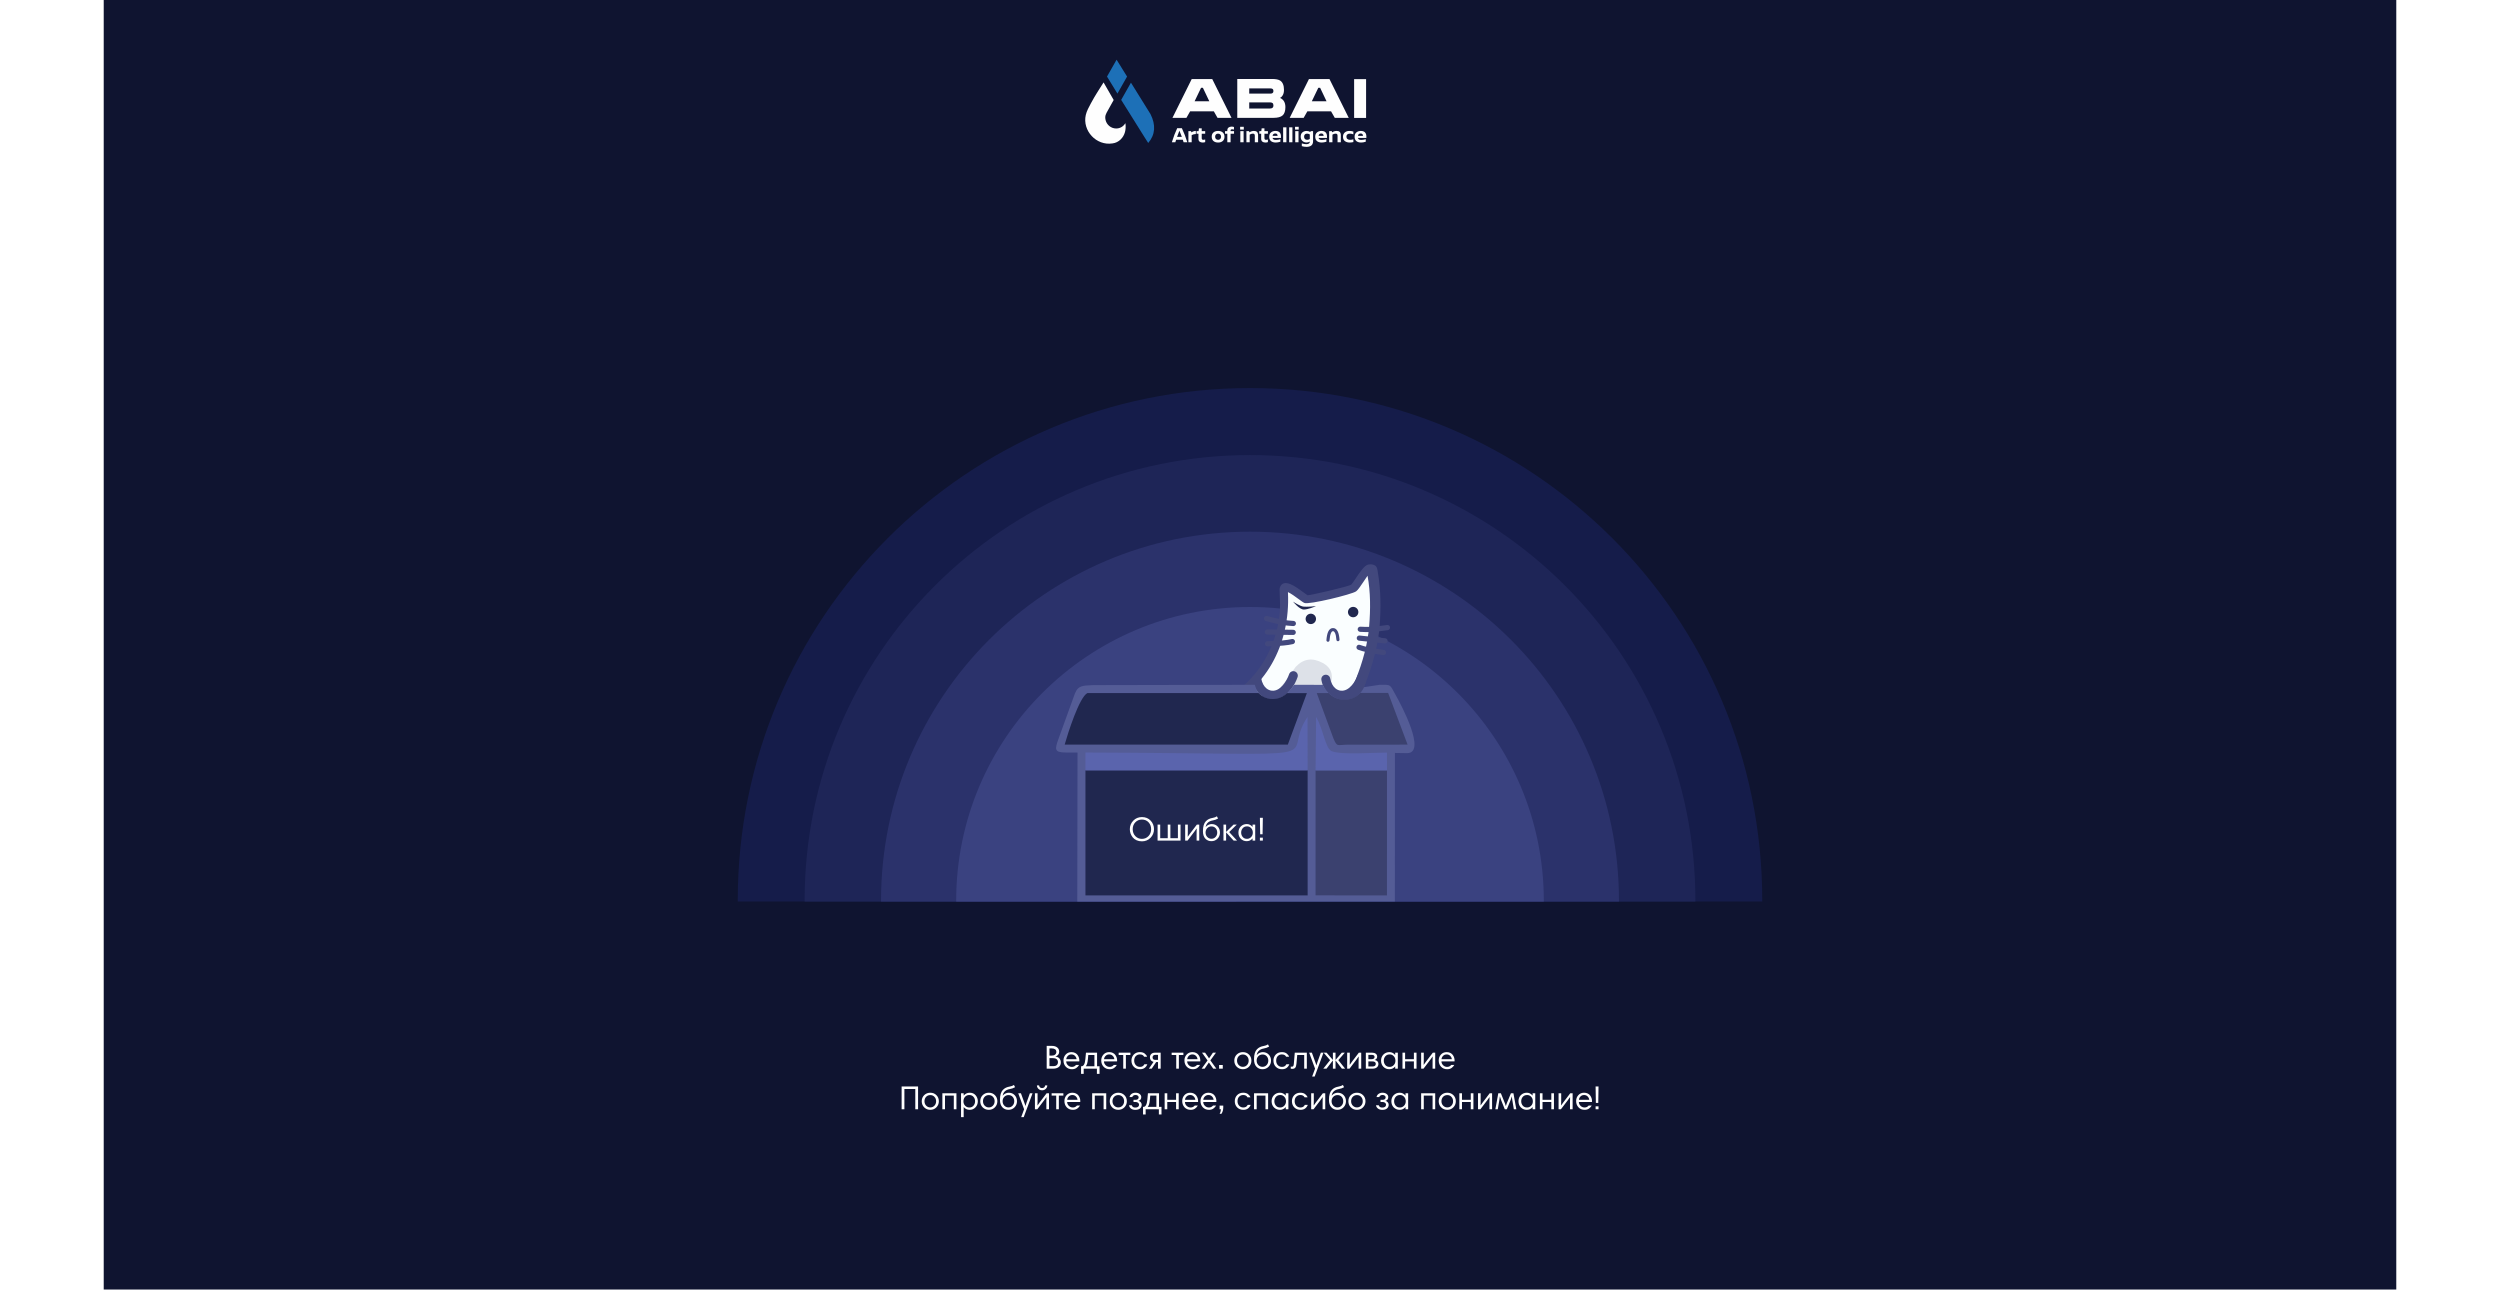 <?xml version="1.0" encoding="utf-8"?>
<!-- Generator: Adobe Illustrator 25.2.3, SVG Export Plug-In . SVG Version: 6.00 Build 0)  -->
<svg width="1706" height="880" viewBox="0 0 1920 1080" fill="none" xmlns="http://www.w3.org/2000/svg">
      <path fill-rule="evenodd" clip-rule="evenodd" d="M0 0H1920V1080H0V0Z" fill="#0F1430"/>
      <path fill-rule="evenodd" clip-rule="evenodd" d="M1388.99 755C1388.99 754.666 1389 754.335 1389 754C1389 517.07 1196.93 325 960 325C723.07 325 531 517.07 531 754C531 754.335 531.012 754.666 531.013 755H1388.99H1388.99Z" fill="#151C4A"/>
      <path fill-rule="evenodd" clip-rule="evenodd" d="M1332.99 755C1332.99 754.71 1333 754.422 1333 754.13C1333 548.129 1166 381.131 960 381.131C753.998 381.131 587.001 548.129 587.001 754.13C587.001 754.422 587.012 754.71 587.012 755H1332.99Z" fill="#1E2557"/>
      <path fill-rule="evenodd" clip-rule="evenodd" d="M1268.99 755C1268.99 754.759 1269 754.521 1269 754.28C1269 583.624 1130.66 445.281 960 445.281C789.345 445.281 651.001 583.624 651.001 754.28C651.001 754.521 651.01 754.759 651.01 755H1268.99H1268.99Z" fill="#2B326B"/>
      <path fill-rule="evenodd" clip-rule="evenodd" d="M1206.06 755C1206.06 754.809 1206.07 754.619 1206.07 754.427C1206.07 618.527 1095.9 508.359 960 508.359C824.1 508.359 713.932 618.527 713.932 754.427C713.932 754.619 713.939 754.809 713.94 755H1206.06H1206.06Z" fill="#3A4280"/>
      <path fill-rule="evenodd" clip-rule="evenodd" d="M931.234 591.279C946.881 585.203 961.463 574.762 969.806 564.627C981.447 550.484 986.488 534.682 987.887 518.62C989.286 502.557 987.878 494.234 988.339 493.06C990.33 487.993 1004.48 500.807 1006.91 501.763C1009.34 502.719 1043.91 494.544 1046.85 492.423C1049.79 490.302 1059.69 471.087 1061.04 477.45C1067.45 507.605 1065.39 539.914 1053.27 570.755C1035.11 616.953 998.264 648.169 954.742 663.251L931.234 591.279Z" fill="#FAFEFF"/>
      <path d="M1026.6 536.281C1026.55 536.998 1025.92 537.536 1025.21 537.483C1024.49 537.429 1023.95 536.805 1024 536.087C1024.24 532.97 1024.74 530.601 1025.51 528.979C1026.44 527.004 1027.77 526.01 1029.49 526C1031.2 525.989 1032.53 526.931 1033.47 528.823C1034.24 530.373 1034.74 532.641 1034.97 535.627C1035.02 536.344 1034.49 536.971 1033.77 537.027C1033.06 537.084 1032.43 536.548 1032.37 535.831C1032.17 533.186 1031.75 531.233 1031.13 529.974C1030.67 529.058 1030.13 528.601 1029.5 528.605C1028.88 528.609 1028.33 529.103 1027.87 530.088C1027.24 531.426 1026.81 533.491 1026.6 536.281Z" fill="#42487D"/>
      <path d="M930.518 589.085C937.092 586.356 943.322 582.798 948.662 578.788C972.548 562.279 986.877 529.887 985.02 501.506C984.981 499.583 984.911 497.998 984.856 496.745C984.748 494.312 984.684 492.87 985.106 491.796C986.616 487.954 989.834 487.638 993.765 489.183C997.351 490.592 1001.76 493.857 1005.04 496.277C1006.68 497.489 1007.98 498.452 1008.18 498.53C1008.68 498.73 1016.84 496.976 1025.45 494.96C1034.58 492.826 1043.72 490.405 1044.83 489.605C1045.3 489.267 1046.96 486.766 1048.81 484.001C1052.1 479.078 1055.83 473.474 1059.06 472.789C1060.3 472.524 1061.81 472.524 1063.14 472.92C1066.47 473.902 1066.54 476.149 1067.03 479.016C1069.64 494.464 1069.71 509.315 1068.58 524.283C1067.26 540.053 1062.78 556.764 1056.69 572.238C1043.4 605.422 1021.05 631.657 993.459 650.19C982.103 657.877 969.698 664.2 956.616 668.986L953.919 660.73C966.264 656.263 978.027 650.349 988.922 643.057C1014.5 624.369 1035.55 600.25 1048.61 568.974C1054.44 554.131 1058.53 539.641 1059.78 524.535C1060.97 510.306 1061 495.951 1058.44 482.183C1057.32 483.781 1055.91 485.894 1054.6 487.867C1052.4 491.153 1050.42 494.126 1048.87 495.242C1047 496.595 1036.84 499.449 1027.06 501.736C1017.35 504.007 1007.54 505.738 1005.65 504.996C1004.56 504.57 1002.94 503.372 1000.91 501.865C998.124 499.807 994.432 497.076 991.758 495.869C991.773 496.034 991.786 496.218 991.795 496.425C993.822 538.908 973.543 579.587 932.481 595.096L930.518 589.085ZM991.572 494.324C991.55 494.381 991.542 494.439 991.544 494.505C991.665 494.128 991.738 493.901 991.572 494.324Z" fill="#42487D"/>
      <path fill-rule="evenodd" clip-rule="evenodd" d="M996.112 561.445C982.859 581.841 964.696 598.17 943.141 606.206L953.928 639.233C980.585 629.281 1004.22 611.411 1021.04 587.416C1030.82 571.092 1031.4 560.872 1020.92 555.219C1012.51 550.687 1004.94 551.374 998.214 558.548C997.836 558.952 996.219 561.268 996.112 561.445Z" fill="#DDE1E8"/>
      <path d="M996.443 519.998C997.641 520.066 998.557 521.093 998.489 522.291C998.421 523.49 997.394 524.406 996.196 524.338C994.605 524.247 993.024 524.117 991.452 523.95C989.889 523.783 988.401 523.585 986.99 523.356C985.542 523.121 983.669 522.73 981.372 522.186C979.039 521.634 976.343 520.944 973.284 520.117C972.124 519.804 971.438 518.61 971.751 517.45C972.064 516.291 973.258 515.604 974.418 515.917C977.557 516.766 980.209 517.446 982.371 517.958C984.569 518.478 986.34 518.849 987.683 519.067C989.064 519.291 990.471 519.48 991.903 519.633C993.325 519.784 994.838 519.906 996.443 519.998Z" fill="#42487D"/>
      <path d="M996.235 527.433C997.437 527.451 998.397 528.439 998.379 529.641C998.361 530.843 997.373 531.803 996.171 531.785L974.534 531.471C973.333 531.454 972.373 530.465 972.39 529.263C972.408 528.062 973.397 527.102 974.598 527.119L996.235 527.433Z" fill="#42487D"/>
      <path d="M995.018 535.179C996.187 534.901 997.361 535.624 997.639 536.793C997.917 537.962 997.194 539.136 996.025 539.414C994.898 539.681 993.645 539.92 992.266 540.13C990.919 540.336 989.498 540.506 988.001 540.64C986.471 540.777 984.617 540.902 982.441 541.015C980.413 541.121 977.845 541.226 974.739 541.331C973.541 541.371 972.538 540.432 972.497 539.235C972.457 538.037 973.395 537.034 974.593 536.993C977.315 536.902 979.851 536.795 982.203 536.672C984.405 536.557 986.207 536.437 987.608 536.312C989.042 536.184 990.373 536.026 991.598 535.839C992.791 535.656 993.931 535.437 995.018 535.179Z" fill="#42487D"/>
      <path d="M1050.55 544.156C1049.43 543.742 1048.85 542.496 1049.27 541.373C1049.68 540.249 1050.93 539.673 1052.05 540.087C1053.03 540.447 1054.13 540.799 1055.36 541.142C1056.58 541.481 1057.88 541.799 1059.27 542.095C1060.61 542.381 1062.39 542.716 1064.59 543.101C1066.9 543.504 1069.4 543.915 1072.11 544.335C1073.29 544.516 1074.11 545.625 1073.93 546.81C1073.75 547.996 1072.64 548.811 1071.45 548.63C1068.39 548.155 1065.86 547.741 1063.84 547.39C1061.73 547.021 1059.9 546.673 1058.37 546.345C1056.88 546.029 1055.49 545.691 1054.2 545.331C1052.93 544.975 1051.71 544.583 1050.55 544.156ZM1051.32 536.567C1050.13 536.442 1049.27 535.374 1049.39 534.182C1049.51 532.99 1050.58 532.125 1051.77 532.249L1073.29 534.541C1074.48 534.665 1075.35 535.733 1075.22 536.925C1075.1 538.117 1074.03 538.983 1072.84 538.858L1051.32 536.567ZM1052.19 529.171C1051 529.097 1050.09 528.068 1050.16 526.873C1050.24 525.677 1051.27 524.768 1052.46 524.842C1053.96 524.937 1055.48 524.996 1057.01 525.017L1057.02 525.015C1058.52 525.037 1059.94 525.02 1061.27 524.966C1062.66 524.909 1064.46 524.757 1066.68 524.508C1068.87 524.262 1071.58 523.905 1074.82 523.438C1076 523.262 1077.11 524.084 1077.28 525.271C1077.46 526.459 1076.64 527.565 1075.45 527.74C1072.33 528.19 1069.57 528.55 1067.17 528.82C1064.8 529.088 1062.89 529.25 1061.45 529.309C1059.96 529.37 1058.46 529.389 1056.95 529.367V529.364C1055.47 529.343 1053.89 529.278 1052.19 529.171" fill="#42487D"/>
      <path fill-rule="evenodd" clip-rule="evenodd" d="M1044.81 516.658C1042.57 515.779 1041.47 513.251 1042.35 511.012C1043.23 508.773 1045.76 507.671 1048 508.552C1050.24 509.431 1051.34 511.959 1050.46 514.198C1049.58 516.437 1047.05 517.538 1044.81 516.658Z" fill="#20274F"/>
      <path fill-rule="evenodd" clip-rule="evenodd" d="M1009.34 522.372C1007.1 521.493 1006 518.965 1006.88 516.726C1007.76 514.487 1010.29 513.386 1012.53 514.265C1014.77 515.145 1015.87 517.673 1014.99 519.912C1014.11 522.151 1011.58 523.252 1009.34 522.372Z" fill="#20274F"/>
      <path fill-rule="evenodd" clip-rule="evenodd" d="M1004.69 508.023C1002.02 507.719 996.481 504.186 996.059 503.856C996.055 503.853 996.051 503.857 996.054 503.861C996.423 504.319 1001.48 510.511 1005.1 510.485C1008.35 510.463 1013.74 508.3 1015.1 507.729C1015.15 507.71 1015.13 507.641 1015.08 507.649C1013.49 507.903 1007.11 508.3 1004.69 508.022" fill="#20274F"/>
      <path d="M992.769 564.619C993.442 562.665 995.571 561.625 997.525 562.297C999.479 562.97 1000.52 565.099 999.847 567.053C997.568 573.677 993.044 580.57 986.579 584.087C983.886 585.553 980.635 586.231 977.36 585.863C974.393 585.529 971.407 584.345 968.799 582.12C967.022 580.605 965.564 578.773 964.425 576.625C963.993 575.811 963.606 574.948 963.264 574.038C962.742 572.649 962.324 571.147 962.011 569.535C961.616 567.506 962.94 565.54 964.969 565.145C966.998 564.75 968.963 566.074 969.358 568.103C969.728 570.01 970.292 571.678 971.049 573.105C971.759 574.443 972.63 575.552 973.661 576.433C975.057 577.623 976.635 578.254 978.19 578.429C985.523 579.254 990.882 570.107 992.769 564.619Z" fill="#42487D"/>
      <path d="M1050.55 564.619C1051.23 562.665 1053.36 561.626 1055.31 562.298C1057.26 562.97 1058.3 565.099 1057.63 567.053C1056.96 569.008 1057.3 571.433 1056.25 573.34C1054.61 581.103 1045.5 587 1037.5 586.5C1033 586.219 1029.19 584.345 1026.58 582.12C1024.81 580.605 1023.35 578.773 1022.21 576.625C1021.12 574.568 1020.31 572.204 1019.8 569.535C1019.4 567.506 1020.73 565.54 1022.75 565.145C1024.78 564.75 1026.75 566.074 1027.14 568.103C1027.51 570.01 1028.08 571.678 1028.83 573.105C1029.54 574.443 1030.41 575.552 1031.45 576.433C1032.84 577.623 1034.42 578.254 1035.97 578.429C1043.31 579.254 1048.67 570.107 1050.55 564.619Z" fill="#42487D"/>
      <path fill-rule="evenodd" clip-rule="evenodd" d="M881.698 637.451L889.839 645.589L897.982 637.451L889.839 629.309C886.848 632.019 884.308 634.399 881.698 637.451Z" fill="#5A64AD"/>
      <path fill-rule="evenodd" clip-rule="evenodd" d="M881.112 585.437L885.997 591.363L891.889 586.444L887.037 580.552L881.112 585.437Z" fill="#5A64AD"/>
      <path fill-rule="evenodd" clip-rule="evenodd" d="M903.65 676.072L908.503 670.188L902.608 665.275L897.731 671.19L903.65 676.072Z" fill="#5A64AD"/>
      <path fill-rule="evenodd" clip-rule="evenodd" d="M849.54 650.745C849.544 645.535 843.488 646.644 843.48 650.741C843.472 654.871 849.536 655.926 849.54 650.745Z" fill="#5A64AD"/>
      <path fill-rule="evenodd" clip-rule="evenodd" d="M1040.34 612.745C1037 616.087 1041.19 619.962 1044.37 616.785C1047.56 613.603 1043.65 609.441 1040.34 612.745Z" fill="#5A64AD"/>
      <path fill-rule="evenodd" clip-rule="evenodd" d="M1058.53 676.021L1063.38 670.137L1057.49 665.224L1052.61 671.139L1058.53 676.021Z" fill="#5A64AD"/>
      <path fill-rule="evenodd" clip-rule="evenodd" d="M1074.03 639.625C1074.03 634.414 1067.97 635.523 1067.97 639.621C1067.96 643.75 1074.02 644.805 1074.03 639.625Z" fill="#5A64AD"/>
      <path fill-rule="evenodd" clip-rule="evenodd" d="M835.488 573.772C823.917 573.784 819.083 573.81 816.186 576.388C815.049 577.4 814.209 578.805 813.379 580.757L799.716 618.514C796.425 627.611 795.984 630.174 805.689 630.216L815.553 630.257L815.348 755L1081.32 754.995L1081.37 630.59L1091.78 630.758C1107.91 630.344 1086.82 590.625 1081.98 582.062C1076.78 572.854 1078.56 573.499 1068.58 573.51L1055.5 575.5L1055 576.496C1052.49 581.525 1047.72 585.047 1042.17 585.971C1038.18 586.637 1034.08 585.903 1030.57 583.895L1029.92 583.528C1027.02 581.87 1024.59 579.499 1022.86 576.639L1021 573.561L997 573.5L990.5 581.5L989.491 582.226C982.788 587.053 973.625 586.542 967.5 581C967.5 581 965 577.5 964 573.5L835.488 573.772Z" fill="#545C96"/>
      <path fill-rule="evenodd" clip-rule="evenodd" d="M1008.27 645.162L822.187 645.166L822.194 749.872L1006.6 749.875L1008.28 749.891L1008.27 645.162L1008.27 645.162Z" fill="#20274F"/>
      <path d="M861.769 694.452C861.769 696.767 862.506 698.699 863.981 700.248C865.456 701.779 867.285 702.544 869.469 702.544C871.653 702.544 873.482 701.779 874.957 700.248C876.45 698.699 877.197 696.767 877.197 694.452C877.197 692.137 876.478 690.215 875.041 688.684C873.604 687.135 871.746 686.36 869.469 686.36C867.285 686.36 865.456 687.125 863.981 688.656C862.506 690.187 861.769 692.119 861.769 694.452ZM859.361 694.452C859.361 691.671 860.322 689.281 862.245 687.284C864.186 685.287 866.604 684.288 869.497 684.288C872.521 684.288 874.957 685.287 876.805 687.284C878.672 689.281 879.605 691.671 879.605 694.452C879.605 697.271 878.634 699.669 876.693 701.648C874.752 703.627 872.353 704.616 869.497 704.616C867.836 704.616 866.333 704.317 864.989 703.72C863.664 703.104 862.6 702.301 861.797 701.312C860.994 700.304 860.388 699.221 859.977 698.064C859.566 696.888 859.361 695.684 859.361 694.452ZM901.832 704H882.596V690.588H884.808V702.012H891.108V690.588H893.32V702.012H899.62V690.588H901.832V704ZM905.702 704V690.588H907.914V696.664C907.914 698.307 907.886 699.679 907.83 700.78H907.886C908.166 700.257 908.791 699.371 909.762 698.12L915.502 690.588H917.49V704H915.278V697.924C915.278 696.281 915.306 694.909 915.362 693.808H915.306C915.026 694.331 914.4 695.217 913.43 696.468L907.69 704H905.702ZM922.798 697.28C922.798 698.755 923.274 699.987 924.226 700.976C925.197 701.965 926.345 702.46 927.67 702.46C929.07 702.46 930.227 701.965 931.142 700.976C932.075 699.987 932.542 698.755 932.542 697.28C932.542 695.824 932.103 694.601 931.226 693.612C930.349 692.623 929.191 692.128 927.754 692.128C926.335 692.128 925.15 692.613 924.198 693.584C923.265 694.555 922.798 695.787 922.798 697.28ZM928.818 687.088C925.346 687.704 923.358 689.533 922.854 692.576H922.938C923.423 691.885 924.133 691.307 925.066 690.84C925.999 690.373 926.942 690.14 927.894 690.14C929.947 690.14 931.618 690.821 932.906 692.184C934.194 693.528 934.838 695.227 934.838 697.28C934.838 699.277 934.157 700.976 932.794 702.376C931.431 703.776 929.723 704.476 927.67 704.476C925.598 704.476 923.899 703.757 922.574 702.32C921.249 700.883 920.586 698.829 920.586 696.16C920.586 694.2 920.791 692.52 921.202 691.12C921.631 689.701 922.238 688.591 923.022 687.788C923.825 686.967 924.683 686.341 925.598 685.912C926.513 685.483 927.586 685.165 928.818 684.96C930.199 684.717 931.357 684.279 932.29 683.644L933.242 685.52C931.879 686.304 930.405 686.827 928.818 687.088ZM937.776 704V690.588H939.988V696.72L946.232 690.588H948.948L942.564 696.86L949.144 704H946.288L939.988 697.084V704H937.776ZM964.361 690.588V704H962.149V702.208H962.093C960.842 703.72 959.209 704.476 957.193 704.476C955.308 704.476 953.684 703.813 952.321 702.488C950.977 701.144 950.305 699.408 950.305 697.28C950.305 695.208 950.968 693.5 952.293 692.156C953.637 690.812 955.317 690.14 957.333 690.14C959.181 690.14 960.777 690.933 962.121 692.52H962.149V690.588H964.361ZM953.889 693.64C953.03 694.667 952.601 695.88 952.601 697.28C952.601 698.68 953.03 699.903 953.889 700.948C954.748 701.993 955.952 702.516 957.501 702.516C958.808 702.516 959.937 702.031 960.889 701.06C961.86 700.071 962.345 698.839 962.345 697.364C962.345 695.796 961.878 694.527 960.945 693.556C960.03 692.567 958.901 692.072 957.557 692.072C955.97 692.072 954.748 692.595 953.889 693.64ZM968.293 704V701.536H970.757V704H968.293ZM968.293 684.904H970.757L970.533 698.708H968.517L968.293 684.904Z" fill="white"/>
      <path fill-rule="evenodd" clip-rule="evenodd" d="M804.783 623.612L991.678 623.619L1007.64 580.486H991L989.858 581.453C983.173 587.117 973.249 586.663 967.109 580.412H823.862C817.022 583.798 807.306 614.646 804.783 623.612Z" fill="#20274F"/>
      <path fill-rule="evenodd" clip-rule="evenodd" d="M1074.72 645.184L1014.91 645.217L1014.9 749.855L1074.71 749.878L1074.72 645.184H1074.72Z" fill="#3B416F"/>
      <path fill-rule="evenodd" clip-rule="evenodd" d="M822.187 645.166L1008.27 645.162L1008.17 600.374C982.931 638.538 1046.25 630.976 822.19 630.235L822.186 645.166L822.187 645.166Z" fill="#5A64AD"/>
      <path fill-rule="evenodd" clip-rule="evenodd" d="M1043.14 623.625L1091.98 623.623L1075.68 580.307H1052.42L1052.24 580.489C1044.98 587.893 1033.05 587.858 1025.84 580.41H1015.89L1029.91 618.526C1033.28 626.118 1032.69 623.625 1043.14 623.625Z" fill="#3B416F"/>
      <path fill-rule="evenodd" clip-rule="evenodd" d="M1014.91 645.217L1074.72 645.184L1074.7 630.276C1063.35 630.224 1036.3 632.511 1028.07 628.964C1022.81 625.757 1021.65 611.497 1015.38 600.385L1014.91 645.217Z" fill="#5A64AD"/>
      <path fill-rule="evenodd" clip-rule="evenodd" d="M911.176 66.228H928.39L944.512 98.698H932.807L929.711 93.24H909.855L906.759 98.698H895.055L911.176 66.228ZM920.558 73.55H919.009L913.59 84.828H925.931L920.558 73.55ZM959.357 85.737H976.708C977.649 85.737 978.37 85.927 978.871 86.306C979.372 86.685 979.622 87.39 979.622 88.421C979.622 90.058 978.65 90.877 976.708 90.877H959.357V85.737ZM949.338 66.137V98.698H979.622C983.205 98.698 985.77 98.015 987.319 96.651C988.867 95.28 989.64 92.961 989.64 89.679C989.64 85.888 988.138 83.32 985.132 81.985C986.073 81.561 986.863 80.774 987.501 79.613C988.138 78.462 988.457 77.037 988.457 75.338C988.457 71.481 987.394 68.874 985.27 67.502C983.842 66.592 981.565 66.137 978.438 66.137H949.338ZM959.357 74.05H977.118C977.938 74.05 978.56 74.217 978.985 74.551C979.41 74.884 979.622 75.444 979.622 76.233C979.622 76.991 979.402 77.545 978.962 77.892C978.522 78.241 977.907 78.416 977.118 78.416H959.357V74.05ZM1009.36 66.228H1026.57L1042.69 98.698H1030.99L1027.89 93.24H1008.04L1004.94 98.698H993.239L1009.36 66.228ZM1018.74 73.55H1017.19L1011.77 84.828H1024.11L1018.74 73.55ZM1047.2 98.79V66.274H1057.22V98.79H1047.2Z" fill="#FEFEFE"/>
      <path fill-rule="evenodd" clip-rule="evenodd" d="M904.399 119.155L903.709 117.015H898.132C898.06 117.245 897.95 117.598 897.806 118.076C897.661 118.553 897.551 118.913 897.478 119.155H894.554C895.91 114.742 897.4 110.812 899.021 107.365H902.946C904.701 111.066 906.221 114.996 907.504 119.155H904.399ZM898.913 114.638H902.909C902.243 112.74 901.571 111.012 900.892 109.451C900.239 110.951 899.58 112.68 898.913 114.638ZM910.629 109.85L910.938 110.865C912.076 110.08 913.311 109.675 914.644 109.651V112.263C913.408 112.25 912.246 112.559 911.156 113.188V119.155H908.413V109.85H910.629ZM922.473 109.85V112.026H919.565V115.654C919.565 116.138 919.665 116.501 919.866 116.743C920.065 116.984 920.432 117.105 920.965 117.105C921.461 117.105 921.963 117.02 922.473 116.851V119.028C921.831 119.258 921.134 119.373 920.383 119.373C919.306 119.373 918.443 119.122 917.795 118.62C917.147 118.118 916.823 117.293 916.823 116.144V112.026H915.243V109.85H916.933L917.241 107.474H919.565V109.85H922.473ZM933.298 109.651C934.909 109.651 936.198 110.074 937.166 110.92C938.135 111.766 938.621 112.964 938.621 114.511C938.621 116.06 938.135 117.257 937.166 118.103C936.198 118.949 934.909 119.373 933.298 119.373C931.676 119.373 930.376 118.952 929.401 118.113C928.427 117.272 927.94 116.071 927.94 114.511C927.94 112.964 928.427 111.766 929.401 110.92C930.376 110.074 931.676 109.651 933.298 109.651ZM933.225 111.918C932.498 111.918 931.911 112.15 931.463 112.616C931.015 113.081 930.791 113.714 930.791 114.511C930.791 115.274 931.024 115.897 931.49 116.38C931.957 116.863 932.571 117.105 933.334 117.105C934.061 117.105 934.648 116.861 935.095 116.37C935.545 115.881 935.768 115.262 935.768 114.511C935.768 113.689 935.534 113.052 935.069 112.598C934.602 112.144 933.988 111.918 933.225 111.918ZM944.595 106.041C945.346 106.041 946.006 106.144 946.575 106.35V108.562C946.127 108.381 945.661 108.29 945.176 108.29C944.595 108.29 944.21 108.372 944.023 108.535C943.835 108.699 943.742 108.997 943.742 109.433V109.85H946.629V112.026H943.742V119.155H940.998V112.026H939.073V109.85H940.998V109.27C940.998 108.169 941.335 107.357 942.008 106.831C942.679 106.305 943.542 106.041 944.595 106.041ZM954.803 108.526H951.734V106.187H954.803V108.526ZM954.64 119.155H951.897V109.85H954.64V119.155ZM963.304 109.651C964.406 109.651 965.26 109.934 965.865 110.503C966.47 111.072 966.774 112.026 966.774 113.369V119.155H964.03V113.714C964.03 113.108 963.907 112.659 963.658 112.363C963.41 112.066 962.995 111.918 962.414 111.918C961.445 111.918 960.556 112.208 959.744 112.788V119.155H957.001V109.85H959.217L959.507 110.83C960.706 110.043 961.972 109.651 963.304 109.651ZM975.002 109.85V112.026H972.095V115.654C972.095 116.138 972.195 116.501 972.395 116.743C972.594 116.984 972.962 117.105 973.494 117.105C973.99 117.105 974.493 117.02 975.002 116.851V119.028C974.36 119.258 973.663 119.373 972.913 119.373C971.834 119.373 970.972 119.122 970.324 118.62C969.676 118.118 969.352 117.293 969.352 116.144V112.026H967.772V109.85H969.461L969.771 107.474H972.095V109.85H975.002ZM985.936 115.509H978.907C978.967 115.945 979.161 116.295 979.488 116.561C979.814 116.828 980.158 117 980.514 117.078C980.871 117.157 981.256 117.197 981.668 117.197C982.818 117.197 984.077 116.984 985.445 116.561V118.702C984.029 119.149 982.745 119.373 981.595 119.373C979.863 119.373 978.513 118.964 977.544 118.148C976.575 117.333 976.092 116.096 976.092 114.439C976.092 112.892 976.594 111.706 977.599 110.884C978.604 110.062 979.827 109.651 981.267 109.651C982.794 109.651 983.953 110.043 984.746 110.83C985.539 111.616 985.936 112.752 985.936 114.24V115.509ZM978.925 113.804H983.121C983.109 113.175 982.945 112.682 982.63 112.326C982.315 111.97 981.867 111.791 981.285 111.791C979.856 111.791 979.07 112.462 978.925 113.804ZM990.494 119.155H987.752V106.622H990.494V119.155ZM995.526 119.155H992.783V106.622H995.526V119.155ZM1000.79 108.526H997.723V106.187H1000.79V108.526ZM1000.63 119.155H997.887V109.85H1000.63V119.155ZM1012.82 109.85V118.357C1012.82 119.191 1012.67 119.921 1012.38 120.543C1012.09 121.166 1011.69 121.65 1011.17 121.994C1010.66 122.338 1010.09 122.591 1009.46 122.756C1008.83 122.919 1008.14 123 1007.39 123C1005.9 123 1004.57 122.801 1003.39 122.402V120.098C1004.77 120.533 1006 120.751 1007.08 120.751C1007.96 120.751 1008.68 120.593 1009.24 120.279C1009.8 119.965 1010.07 119.482 1010.07 118.828V118.61C1009.19 119.095 1008.29 119.337 1007.37 119.337C1005.98 119.337 1004.81 118.898 1003.86 118.021C1002.92 117.145 1002.45 115.962 1002.45 114.475C1002.45 112.892 1002.92 111.695 1003.87 110.884C1004.82 110.074 1006.02 109.669 1007.48 109.669C1008.58 109.669 1009.6 109.972 1010.55 110.575L1010.78 109.85H1012.82ZM1007.88 117.088C1008.64 117.088 1009.37 116.851 1010.07 116.38V112.589C1009.35 112.142 1008.59 111.918 1007.81 111.918C1007.04 111.918 1006.43 112.133 1005.98 112.562C1005.53 112.991 1005.3 113.617 1005.3 114.439C1005.3 115.322 1005.54 115.985 1006.02 116.425C1006.51 116.867 1007.13 117.088 1007.88 117.088ZM1024.48 115.509H1017.45C1017.51 115.945 1017.7 116.295 1018.03 116.561C1018.36 116.828 1018.7 117 1019.06 117.078C1019.41 117.157 1019.8 117.197 1020.21 117.197C1021.36 117.197 1022.62 116.984 1023.99 116.561V118.702C1022.57 119.149 1021.29 119.373 1020.14 119.373C1018.41 119.373 1017.05 118.964 1016.09 118.148C1015.12 117.333 1014.63 116.096 1014.63 114.439C1014.63 112.892 1015.14 111.706 1016.14 110.884C1017.15 110.062 1018.37 109.651 1019.81 109.651C1021.34 109.651 1022.49 110.043 1023.29 110.83C1024.08 111.616 1024.48 112.752 1024.48 114.24V115.509ZM1017.47 113.804H1021.66C1021.65 113.175 1021.49 112.682 1021.17 112.326C1020.86 111.97 1020.41 111.791 1019.83 111.791C1018.4 111.791 1017.61 112.462 1017.47 113.804ZM1032.6 109.651C1033.7 109.651 1034.55 109.934 1035.16 110.503C1035.76 111.072 1036.07 112.026 1036.07 113.369V119.155H1033.32V113.714C1033.32 113.108 1033.2 112.659 1032.95 112.363C1032.7 112.066 1032.29 111.918 1031.71 111.918C1030.74 111.918 1029.85 112.208 1029.04 112.788V119.155H1026.29V109.85H1028.51L1028.8 110.83C1030 110.043 1031.27 109.651 1032.6 109.651ZM1043.11 109.651C1044.37 109.651 1045.52 109.827 1046.57 110.177V112.517C1045.65 112.117 1044.66 111.918 1043.6 111.918C1042.78 111.918 1042.1 112.133 1041.55 112.562C1041.01 112.991 1040.73 113.629 1040.73 114.475C1040.73 115.346 1041.03 116.002 1041.62 116.444C1042.2 116.885 1042.87 117.105 1043.62 117.105C1044.7 117.105 1045.68 116.966 1046.57 116.688V118.992C1045.38 119.246 1044.36 119.373 1043.52 119.373C1041.84 119.373 1040.49 118.971 1039.45 118.167C1038.4 117.362 1037.88 116.156 1037.88 114.548C1037.88 112.989 1038.39 111.782 1039.4 110.93C1040.41 110.077 1041.65 109.651 1043.11 109.651ZM1057.45 115.509H1050.42C1050.48 115.945 1050.67 116.295 1051 116.561C1051.32 116.828 1051.67 117 1052.02 117.078C1052.38 117.157 1052.76 117.197 1053.18 117.197C1054.33 117.197 1055.59 116.984 1056.95 116.561V118.702C1055.54 119.149 1054.25 119.373 1053.1 119.373C1051.37 119.373 1050.02 118.964 1049.05 118.148C1048.08 117.333 1047.6 116.096 1047.6 114.439C1047.6 112.892 1048.1 111.706 1049.11 110.884C1050.11 110.062 1051.34 109.651 1052.78 109.651C1054.3 109.651 1055.46 110.043 1056.26 110.83C1057.05 111.616 1057.45 112.752 1057.45 114.24V115.509ZM1050.43 113.804H1054.63C1054.62 113.175 1054.45 112.682 1054.14 112.326C1053.82 111.97 1053.38 111.791 1052.8 111.791C1051.37 111.791 1050.58 112.462 1050.43 113.804Z" fill="#FEFEFE"/>
      <path fill-rule="evenodd" clip-rule="evenodd" d="M860.292 69.229L876.664 95.555C881.247 104.696 880.696 112.777 874.755 119.745L871.545 114.712L852.119 83.662L860.292 69.229Z" fill="#1D70B7"/>
      <path fill-rule="evenodd" clip-rule="evenodd" d="M845.834 83.741L840.922 92.555C839.338 95.396 838.227 97.116 839.05 100.569C840.009 104.594 843.661 107.61 847.951 107.61C851.134 107.61 853.892 105.948 855.419 103.447C855.514 103.381 855.604 103.329 855.689 103.295C856.016 105.97 855.872 108.442 855.296 110.593C854.01 115.398 850.105 119.432 844.952 120.088C831.256 122.319 819.463 109.378 822.474 96.281C823.229 92.995 825.119 89.561 826.71 86.61C828.569 83.163 830.586 79.726 832.282 77.047L837.363 69.023L845.834 83.741Z" fill="#FEFEFE"/>
      <path fill-rule="evenodd" clip-rule="evenodd" d="M840.25 64.121L848.273 50L857.043 64.121L848.969 78.377L840.25 64.121Z" fill="#1D70B7"/>
      <path d="M789.724 895V875.904H793.952C795.912 875.904 797.443 876.343 798.544 877.22C799.646 878.097 800.196 879.283 800.196 880.776C800.196 882.736 799.16 884.089 797.088 884.836V884.892C798.526 885.041 799.627 885.564 800.392 886.46C801.176 887.356 801.568 888.448 801.568 889.736C801.568 891.453 800.971 892.76 799.776 893.656C798.6 894.552 797.079 895 795.212 895H789.724ZM799.16 889.568C799.16 888.504 798.796 887.673 798.068 887.076C797.34 886.479 796.314 886.18 794.988 886.18H792.048V892.872H795.38C796.631 892.872 797.574 892.573 798.208 891.976C798.843 891.379 799.16 890.576 799.16 889.568ZM797.816 880.972C797.816 879.983 797.462 879.245 796.752 878.76C796.043 878.275 795.11 878.032 793.952 878.032H792.048V884.052H794.12C795.259 884.052 796.155 883.772 796.808 883.212C797.48 882.633 797.816 881.887 797.816 880.972ZM810.445 881.14C811.603 881.14 812.629 881.364 813.525 881.812C814.421 882.26 815.112 882.839 815.597 883.548C816.101 884.257 816.475 885.004 816.717 885.788C816.96 886.553 817.081 887.328 817.081 888.112C817.081 888.467 817.063 888.737 817.025 888.924H806.077C806.077 890.137 806.553 891.211 807.505 892.144C808.457 893.059 809.568 893.516 810.837 893.516C812.219 893.516 813.367 892.975 814.281 891.892H816.829C816.307 892.881 815.541 893.731 814.533 894.44C813.544 895.131 812.331 895.476 810.893 895.476C808.784 895.476 807.067 894.776 805.741 893.376C804.435 891.976 803.781 890.221 803.781 888.112C803.781 886.189 804.397 884.547 805.629 883.184C806.861 881.821 808.467 881.14 810.445 881.14ZM810.445 883.072C809.232 883.072 808.233 883.473 807.449 884.276C806.665 885.06 806.217 885.993 806.105 887.076H814.757C814.645 885.975 814.188 885.032 813.385 884.248C812.601 883.464 811.621 883.072 810.445 883.072ZM818.506 899.34V893.012H818.842C820.653 893.012 821.745 891.015 822.118 887.02L822.622 881.588H831.918V893.012H833.99V899.34H831.778V895H820.718V899.34H818.506ZM829.706 893.012V883.576H824.554L824.274 886.796C824.125 888.476 823.91 889.783 823.63 890.716C823.35 891.649 822.949 892.415 822.426 893.012H829.706ZM842.082 881.14C843.239 881.14 844.266 881.364 845.162 881.812C846.058 882.26 846.749 882.839 847.234 883.548C847.738 884.257 848.111 885.004 848.354 885.788C848.597 886.553 848.718 887.328 848.718 888.112C848.718 888.467 848.699 888.737 848.662 888.924H837.714C837.714 890.137 838.19 891.211 839.142 892.144C840.094 893.059 841.205 893.516 842.474 893.516C843.855 893.516 845.003 892.975 845.918 891.892H848.466C847.943 892.881 847.178 893.731 846.17 894.44C845.181 895.131 843.967 895.476 842.53 895.476C840.421 895.476 838.703 894.776 837.378 893.376C836.071 891.976 835.418 890.221 835.418 888.112C835.418 886.189 836.034 884.547 837.266 883.184C838.498 881.821 840.103 881.14 842.082 881.14ZM842.082 883.072C840.869 883.072 839.87 883.473 839.086 884.276C838.302 885.06 837.854 885.993 837.742 887.076H846.394C846.282 885.975 845.825 885.032 845.022 884.248C844.238 883.464 843.258 883.072 842.082 883.072ZM859.831 881.588V883.576H856.051V895H853.839V883.576H850.003V881.588H859.831ZM867.767 881.14C869.484 881.14 870.847 881.551 871.855 882.372C872.882 883.175 873.535 884.061 873.815 885.032H871.351C870.735 883.725 869.54 883.072 867.767 883.072C866.423 883.072 865.294 883.529 864.379 884.444C863.464 885.34 863.007 886.619 863.007 888.28C863.007 889.792 863.464 891.043 864.379 892.032C865.312 893.021 866.488 893.516 867.907 893.516C869.624 893.516 870.838 892.779 871.547 891.304H874.011C873.6 892.48 872.891 893.469 871.883 894.272C870.875 895.075 869.54 895.476 867.879 895.476C865.788 895.476 864.071 894.804 862.727 893.46C861.383 892.097 860.711 890.361 860.711 888.252C860.711 886.236 861.355 884.547 862.643 883.184C863.95 881.821 865.658 881.14 867.767 881.14ZM882.97 889.484H881.43L877.678 895H875.298L879.218 889.316C878.266 889.092 877.52 888.653 876.978 888C876.456 887.328 876.194 886.507 876.194 885.536C876.194 884.341 876.577 883.389 877.342 882.68C878.108 881.952 879.172 881.588 880.534 881.588H885.182V895H882.97V889.484ZM880.646 887.636H882.97V883.436H880.646C879.9 883.436 879.34 883.641 878.966 884.052C878.593 884.444 878.406 884.929 878.406 885.508C878.406 886.927 879.153 887.636 880.646 887.636ZM904.21 881.588V883.576H900.43V895H898.218V883.576H894.382V881.588H904.21ZM911.754 881.14C912.911 881.14 913.938 881.364 914.834 881.812C915.73 882.26 916.421 882.839 916.906 883.548C917.41 884.257 917.783 885.004 918.026 885.788C918.269 886.553 918.39 887.328 918.39 888.112C918.39 888.467 918.371 888.737 918.334 888.924H907.386C907.386 890.137 907.862 891.211 908.814 892.144C909.766 893.059 910.877 893.516 912.146 893.516C913.527 893.516 914.675 892.975 915.59 891.892H918.138C917.615 892.881 916.85 893.731 915.842 894.44C914.853 895.131 913.639 895.476 912.202 895.476C910.093 895.476 908.375 894.776 907.05 893.376C905.743 891.976 905.09 890.221 905.09 888.112C905.09 886.189 905.706 884.547 906.938 883.184C908.17 881.821 909.775 881.14 911.754 881.14ZM911.754 883.072C910.541 883.072 909.542 883.473 908.758 884.276C907.974 885.06 907.526 885.993 907.414 887.076H916.066C915.954 885.975 915.497 885.032 914.694 884.248C913.91 883.464 912.93 883.072 911.754 883.072ZM919.492 895L924.448 888.112L919.8 881.588H922.376L924.756 884.948C924.905 885.172 925.073 885.433 925.26 885.732C925.446 886.031 925.577 886.236 925.652 886.348H925.708C925.801 886.199 925.95 885.984 926.156 885.704C926.361 885.405 926.52 885.181 926.632 885.032L928.956 881.588H931.504L926.828 888.056L931.812 895H929.208L926.604 891.276C926.492 891.127 926.324 890.893 926.1 890.576C925.894 890.259 925.736 890.025 925.624 889.876H925.54L924.532 891.304L922.012 895H919.492ZM934.118 895V891.92H937.198V895H934.118ZM946.844 888.28C946.844 886.227 947.525 884.528 948.888 883.184C950.269 881.821 951.977 881.14 954.012 881.14C956.084 881.14 957.792 881.821 959.136 883.184C960.499 884.547 961.18 886.245 961.18 888.28C961.18 890.277 960.499 891.976 959.136 893.376C957.773 894.776 956.065 895.476 954.012 895.476C951.977 895.476 950.269 894.785 948.888 893.404C947.525 892.023 946.844 890.315 946.844 888.28ZM949.14 888.28C949.14 889.755 949.616 890.987 950.568 891.976C951.539 892.965 952.687 893.46 954.012 893.46C955.412 893.46 956.569 892.965 957.484 891.976C958.417 890.987 958.884 889.755 958.884 888.28C958.884 886.824 958.427 885.601 957.512 884.612C956.616 883.623 955.449 883.128 954.012 883.128C952.593 883.128 951.427 883.613 950.512 884.584C949.597 885.555 949.14 886.787 949.14 888.28ZM965.576 888.28C965.576 889.755 966.052 890.987 967.004 891.976C967.974 892.965 969.122 893.46 970.448 893.46C971.848 893.46 973.005 892.965 973.92 891.976C974.853 890.987 975.32 889.755 975.32 888.28C975.32 886.824 974.881 885.601 974.004 884.612C973.126 883.623 971.969 883.128 970.532 883.128C969.113 883.128 967.928 883.613 966.976 884.584C966.042 885.555 965.576 886.787 965.576 888.28ZM971.596 878.088C968.124 878.704 966.136 880.533 965.632 883.576H965.716C966.201 882.885 966.91 882.307 967.844 881.84C968.777 881.373 969.72 881.14 970.672 881.14C972.725 881.14 974.396 881.821 975.684 883.184C976.972 884.528 977.615 886.227 977.615 888.28C977.615 890.277 976.934 891.976 975.572 893.376C974.209 894.776 972.501 895.476 970.448 895.476C968.376 895.476 966.677 894.757 965.352 893.32C964.026 891.883 963.364 889.829 963.364 887.16C963.364 885.2 963.569 883.52 963.98 882.12C964.409 880.701 965.016 879.591 965.8 878.788C966.602 877.967 967.461 877.341 968.376 876.912C969.29 876.483 970.364 876.165 971.596 875.96C972.977 875.717 974.134 875.279 975.068 874.644L976.02 876.52C974.657 877.304 973.182 877.827 971.596 878.088ZM986.685 881.14C988.402 881.14 989.765 881.551 990.773 882.372C991.8 883.175 992.453 884.061 992.733 885.032H990.269C989.653 883.725 988.458 883.072 986.685 883.072C985.341 883.072 984.212 883.529 983.297 884.444C982.382 885.34 981.925 886.619 981.925 888.28C981.925 889.792 982.382 891.043 983.297 892.032C984.23 893.021 985.406 893.516 986.825 893.516C988.542 893.516 989.756 892.779 990.465 891.304H992.929C992.518 892.48 991.809 893.469 990.801 894.272C989.793 895.075 988.458 895.476 986.797 895.476C984.706 895.476 982.989 894.804 981.645 893.46C980.301 892.097 979.629 890.361 979.629 888.252C979.629 886.236 980.273 884.547 981.561 883.184C982.868 881.821 984.576 881.14 986.685 881.14ZM996.708 890.996L997.492 881.588H1007.6V895H1005.39V883.576H999.564L998.892 890.996C998.743 892.508 998.407 893.581 997.884 894.216C997.362 894.851 996.503 895.168 995.308 895.168C994.935 895.168 994.543 895.121 994.132 895.028V893.236C994.394 893.311 994.711 893.348 995.084 893.348C995.607 893.348 995.99 893.161 996.232 892.788C996.475 892.415 996.634 891.817 996.708 890.996ZM1021.56 881.588L1014.17 901.58H1012.04L1014.48 895L1009.55 881.588H1011.82L1014.64 889.4C1015.11 890.576 1015.41 891.519 1015.54 892.228H1015.6C1016.1 890.66 1016.41 889.717 1016.52 889.4L1019.32 881.588H1021.56ZM1029.42 895V888.084L1024.1 895H1021.38L1027.07 887.86L1021.63 881.588H1024.15L1029.42 887.72V881.588H1031.63V887.72L1036.89 881.588H1039.41L1033.98 887.86L1039.67 895H1036.95L1031.63 888.084V895H1029.42ZM1041.37 895V881.588H1043.58V887.664C1043.58 889.307 1043.55 890.679 1043.49 891.78H1043.55C1043.83 891.257 1044.45 890.371 1045.43 889.12L1051.17 881.588H1053.15V895H1050.94V888.924C1050.94 887.281 1050.97 885.909 1051.03 884.808H1050.97C1050.69 885.331 1050.06 886.217 1049.09 887.468L1043.35 895H1041.37ZM1057.01 895V881.588H1062.07C1063.46 881.588 1064.54 881.887 1065.32 882.484C1066.11 883.063 1066.5 883.893 1066.5 884.976C1066.5 885.573 1066.32 886.124 1065.97 886.628C1065.63 887.113 1065.1 887.468 1064.37 887.692C1065.47 887.897 1066.27 888.299 1066.78 888.896C1067.3 889.493 1067.56 890.193 1067.56 890.996C1067.56 892.209 1067.12 893.18 1066.25 893.908C1065.39 894.636 1064.19 895 1062.66 895H1057.01ZM1062.47 888.924H1059.13V893.152H1062.8C1063.64 893.152 1064.28 892.947 1064.71 892.536C1065.14 892.125 1065.35 891.621 1065.35 891.024C1065.35 889.624 1064.39 888.924 1062.47 888.924ZM1061.93 883.436H1059.13V887.076H1061.63C1063.42 887.076 1064.31 886.451 1064.31 885.2C1064.31 884.024 1063.52 883.436 1061.93 883.436ZM1083.81 881.588V895H1081.6V893.208H1081.54C1080.29 894.72 1078.66 895.476 1076.64 895.476C1074.76 895.476 1073.13 894.813 1071.77 893.488C1070.43 892.144 1069.75 890.408 1069.75 888.28C1069.75 886.208 1070.42 884.5 1071.74 883.156C1073.09 881.812 1074.77 881.14 1076.78 881.14C1078.63 881.14 1080.23 881.933 1081.57 883.52H1081.6V881.588H1083.81ZM1073.34 884.64C1072.48 885.667 1072.05 886.88 1072.05 888.28C1072.05 889.68 1072.48 890.903 1073.34 891.948C1074.2 892.993 1075.4 893.516 1076.95 893.516C1078.26 893.516 1079.39 893.031 1080.34 892.06C1081.31 891.071 1081.79 889.839 1081.79 888.364C1081.79 886.796 1081.33 885.527 1080.39 884.556C1079.48 883.567 1078.35 883.072 1077.01 883.072C1075.42 883.072 1074.2 883.595 1073.34 884.64ZM1099.47 881.588V895H1097.26V888.924H1089.9V895H1087.69V881.588H1089.9V887.076H1097.26V881.588H1099.47ZM1103.33 895V881.588H1105.54V887.664C1105.54 889.307 1105.51 890.679 1105.45 891.78H1105.51C1105.79 891.257 1106.42 890.371 1107.39 889.12L1113.13 881.588H1115.11V895H1112.9V888.924C1112.9 887.281 1112.93 885.909 1112.99 884.808H1112.93C1112.65 885.331 1112.03 886.217 1111.05 887.468L1105.31 895H1103.33ZM1124.71 881.14C1125.86 881.14 1126.89 881.364 1127.79 881.812C1128.68 882.26 1129.37 882.839 1129.86 883.548C1130.36 884.257 1130.74 885.004 1130.98 885.788C1131.22 886.553 1131.34 887.328 1131.34 888.112C1131.34 888.467 1131.32 888.737 1131.29 888.924H1120.34C1120.34 890.137 1120.82 891.211 1121.77 892.144C1122.72 893.059 1123.83 893.516 1125.1 893.516C1126.48 893.516 1127.63 892.975 1128.54 891.892H1131.09C1130.57 892.881 1129.8 893.731 1128.8 894.44C1127.81 895.131 1126.59 895.476 1125.16 895.476C1123.05 895.476 1121.33 894.776 1120 893.376C1118.7 891.976 1118.04 890.221 1118.04 888.112C1118.04 886.189 1118.66 884.547 1119.89 883.184C1121.12 881.821 1122.73 881.14 1124.71 881.14ZM1124.71 883.072C1123.49 883.072 1122.5 883.473 1121.71 884.276C1120.93 885.06 1120.48 885.993 1120.37 887.076H1129.02C1128.91 885.975 1128.45 885.032 1127.65 884.248C1126.86 883.464 1125.88 883.072 1124.71 883.072ZM679.688 929V912.032H670.56V929H668.236V909.904H682.012V929H679.688ZM685.082 922.28C685.082 920.227 685.764 918.528 687.126 917.184C688.508 915.821 690.216 915.14 692.25 915.14C694.322 915.14 696.03 915.821 697.374 917.184C698.737 918.547 699.418 920.245 699.418 922.28C699.418 924.277 698.737 925.976 697.374 927.376C696.012 928.776 694.304 929.476 692.25 929.476C690.216 929.476 688.508 928.785 687.126 927.404C685.764 926.023 685.082 924.315 685.082 922.28ZM687.378 922.28C687.378 923.755 687.854 924.987 688.806 925.976C689.777 926.965 690.925 927.46 692.25 927.46C693.65 927.46 694.808 926.965 695.722 925.976C696.656 924.987 697.122 923.755 697.122 922.28C697.122 920.824 696.665 919.601 695.75 918.612C694.854 917.623 693.688 917.128 692.25 917.128C690.832 917.128 689.665 917.613 688.75 918.584C687.836 919.555 687.378 920.787 687.378 922.28ZM714.146 915.588V929H711.934V917.576H704.57V929H702.358V915.588H714.146ZM717.998 935.58V915.588H720.21V917.492H720.266C721.592 915.924 723.272 915.14 725.306 915.14C727.36 915.14 728.993 915.849 730.206 917.268C731.438 918.687 732.054 920.357 732.054 922.28C732.054 924.315 731.401 926.023 730.094 927.404C728.806 928.785 727.182 929.476 725.222 929.476C723.188 929.476 721.536 928.72 720.266 927.208H720.21V935.58H717.998ZM729.758 922.28C729.758 920.861 729.32 919.639 728.442 918.612C727.584 917.585 726.38 917.072 724.83 917.072C723.468 917.072 722.32 917.567 721.386 918.556C720.472 919.527 720.014 920.796 720.014 922.364C720.014 923.857 720.49 925.089 721.442 926.06C722.413 927.031 723.561 927.516 724.886 927.516C726.417 927.516 727.612 926.993 728.47 925.948C729.329 924.903 729.758 923.68 729.758 922.28ZM734.082 922.28C734.082 920.227 734.764 918.528 736.126 917.184C737.508 915.821 739.216 915.14 741.25 915.14C743.322 915.14 745.03 915.821 746.374 917.184C747.737 918.547 748.418 920.245 748.418 922.28C748.418 924.277 747.737 925.976 746.374 927.376C745.012 928.776 743.304 929.476 741.25 929.476C739.216 929.476 737.508 928.785 736.126 927.404C734.764 926.023 734.082 924.315 734.082 922.28ZM736.378 922.28C736.378 923.755 736.854 924.987 737.806 925.976C738.777 926.965 739.925 927.46 741.25 927.46C742.65 927.46 743.808 926.965 744.722 925.976C745.656 924.987 746.122 923.755 746.122 922.28C746.122 920.824 745.665 919.601 744.75 918.612C743.854 917.623 742.688 917.128 741.25 917.128C739.832 917.128 738.665 917.613 737.75 918.584C736.836 919.555 736.378 920.787 736.378 922.28ZM752.814 922.28C752.814 923.755 753.29 924.987 754.242 925.976C755.212 926.965 756.36 927.46 757.686 927.46C759.086 927.46 760.243 926.965 761.158 925.976C762.091 924.987 762.558 923.755 762.558 922.28C762.558 920.824 762.119 919.601 761.242 918.612C760.364 917.623 759.207 917.128 757.77 917.128C756.351 917.128 755.166 917.613 754.214 918.584C753.28 919.555 752.814 920.787 752.814 922.28ZM758.834 912.088C755.362 912.704 753.374 914.533 752.87 917.576H752.954C753.439 916.885 754.148 916.307 755.082 915.84C756.015 915.373 756.958 915.14 757.91 915.14C759.963 915.14 761.634 915.821 762.922 917.184C764.21 918.528 764.854 920.227 764.854 922.28C764.854 924.277 764.172 925.976 762.81 927.376C761.447 928.776 759.739 929.476 757.686 929.476C755.614 929.476 753.915 928.757 752.59 927.32C751.264 925.883 750.602 923.829 750.602 921.16C750.602 919.2 750.807 917.52 751.218 916.12C751.647 914.701 752.254 913.591 753.038 912.788C753.84 911.967 754.699 911.341 755.614 910.912C756.528 910.483 757.602 910.165 758.834 909.96C760.215 909.717 761.372 909.279 762.306 908.644L763.258 910.52C761.895 911.304 760.42 911.827 758.834 912.088ZM777.899 915.588L770.507 935.58H768.379L770.815 929L765.887 915.588H768.155L770.983 923.4C771.45 924.576 771.749 925.519 771.879 926.228H771.935C772.439 924.66 772.747 923.717 772.859 923.4L775.659 915.588H777.899ZM779.877 929V915.588H782.089V921.664C782.089 923.307 782.061 924.679 782.005 925.78H782.061C782.341 925.257 782.967 924.371 783.937 923.12L789.677 915.588H791.665V929H789.453V922.924C789.453 921.281 789.481 919.909 789.537 918.808H789.481C789.201 919.331 788.576 920.217 787.605 921.468L781.865 929H779.877ZM788.417 909.008H790.265C790.209 910.184 789.761 911.164 788.921 911.948C788.1 912.732 787.092 913.124 785.897 913.124C784.684 913.124 783.667 912.732 782.845 911.948C782.024 911.164 781.585 910.184 781.529 909.008H783.377C783.415 909.699 783.667 910.249 784.133 910.66C784.6 911.052 785.188 911.248 785.897 911.248C786.607 911.248 787.195 911.043 787.661 910.632C788.128 910.221 788.38 909.68 788.417 909.008ZM803.694 915.588V917.576H799.914V929H797.702V917.576H793.866V915.588H803.694ZM811.238 915.14C812.396 915.14 813.422 915.364 814.318 915.812C815.214 916.26 815.905 916.839 816.39 917.548C816.894 918.257 817.268 919.004 817.51 919.788C817.753 920.553 817.874 921.328 817.874 922.112C817.874 922.467 817.856 922.737 817.818 922.924H806.87C806.87 924.137 807.346 925.211 808.298 926.144C809.25 927.059 810.361 927.516 811.63 927.516C813.012 927.516 814.16 926.975 815.074 925.892H817.622C817.1 926.881 816.334 927.731 815.326 928.44C814.337 929.131 813.124 929.476 811.686 929.476C809.577 929.476 807.86 928.776 806.534 927.376C805.228 925.976 804.574 924.221 804.574 922.112C804.574 920.189 805.19 918.547 806.422 917.184C807.654 915.821 809.26 915.14 811.238 915.14ZM811.238 917.072C810.025 917.072 809.026 917.473 808.242 918.276C807.458 919.06 807.01 919.993 806.898 921.076H815.55C815.438 919.975 814.981 919.032 814.178 918.248C813.394 917.464 812.414 917.072 811.238 917.072ZM839.599 915.588V929H837.387V917.576H830.023V929H827.811V915.588H839.599ZM842.528 922.28C842.528 920.227 843.209 918.528 844.572 917.184C845.953 915.821 847.661 915.14 849.696 915.14C851.768 915.14 853.476 915.821 854.82 917.184C856.182 918.547 856.864 920.245 856.864 922.28C856.864 924.277 856.182 925.976 854.82 927.376C853.457 928.776 851.749 929.476 849.696 929.476C847.661 929.476 845.953 928.785 844.572 927.404C843.209 926.023 842.528 924.315 842.528 922.28ZM844.824 922.28C844.824 923.755 845.3 924.987 846.252 925.976C847.222 926.965 848.37 927.46 849.696 927.46C851.096 927.46 852.253 926.965 853.168 925.976C854.101 924.987 854.568 923.755 854.568 922.28C854.568 920.824 854.11 919.601 853.196 918.612C852.3 917.623 851.133 917.128 849.696 917.128C848.277 917.128 847.11 917.613 846.196 918.584C845.281 919.555 844.824 920.787 844.824 922.28ZM858.655 925.668H861.007C861.362 926.937 862.332 927.572 863.919 927.572C864.946 927.572 865.73 927.357 866.271 926.928C866.812 926.48 867.083 925.911 867.083 925.22C867.083 924.511 866.803 923.951 866.243 923.54C865.702 923.129 865.076 922.924 864.367 922.924H862.435V921.076H864.367C865.076 921.076 865.646 920.889 866.075 920.516C866.523 920.124 866.747 919.62 866.747 919.004C866.747 918.463 866.514 918.005 866.047 917.632C865.58 917.24 864.936 917.044 864.115 917.044C863.443 917.044 862.855 917.203 862.351 917.52C861.866 917.837 861.548 918.267 861.399 918.808H859.103C859.327 917.669 859.896 916.773 860.811 916.12C861.726 915.467 862.818 915.14 864.087 915.14C865.506 915.14 866.663 915.485 867.559 916.176C868.474 916.848 868.931 917.725 868.931 918.808C868.931 920.432 868.166 921.477 866.635 921.944C867.456 922.187 868.1 922.607 868.567 923.204C869.052 923.783 869.295 924.455 869.295 925.22C869.295 926.489 868.828 927.525 867.895 928.328C866.962 929.112 865.627 929.504 863.891 929.504C862.528 929.504 861.371 929.168 860.419 928.496C859.467 927.824 858.879 926.881 858.655 925.668ZM870.404 933.34V927.012H870.74C872.551 927.012 873.643 925.015 874.016 921.02L874.52 915.588H883.816V927.012H885.888V933.34H883.676V929H872.616V933.34H870.404ZM881.604 927.012V917.576H876.452L876.172 920.796C876.023 922.476 875.808 923.783 875.528 924.716C875.248 925.649 874.847 926.415 874.324 927.012H881.604ZM900.302 915.588V929H898.09V922.924H890.726V929H888.514V915.588H890.726V921.076H898.09V915.588H900.302ZM909.895 915.14C911.052 915.14 912.079 915.364 912.975 915.812C913.871 916.26 914.561 916.839 915.047 917.548C915.551 918.257 915.924 919.004 916.167 919.788C916.409 920.553 916.531 921.328 916.531 922.112C916.531 922.467 916.512 922.737 916.475 922.924H905.527C905.527 924.137 906.003 925.211 906.955 926.144C907.907 927.059 909.017 927.516 910.287 927.516C911.668 927.516 912.816 926.975 913.731 925.892H916.279C915.756 926.881 914.991 927.731 913.983 928.44C912.993 929.131 911.78 929.476 910.343 929.476C908.233 929.476 906.516 928.776 905.191 927.376C903.884 925.976 903.231 924.221 903.231 922.112C903.231 920.189 903.847 918.547 905.079 917.184C906.311 915.821 907.916 915.14 909.895 915.14ZM909.895 917.072C908.681 917.072 907.683 917.473 906.899 918.276C906.115 919.06 905.667 919.993 905.555 921.076H914.207C914.095 919.975 913.637 919.032 912.835 918.248C912.051 917.464 911.071 917.072 909.895 917.072ZM925.207 915.14C926.364 915.14 927.391 915.364 928.287 915.812C929.183 916.26 929.874 916.839 930.359 917.548C930.863 918.257 931.236 919.004 931.479 919.788C931.722 920.553 931.843 921.328 931.843 922.112C931.843 922.467 931.824 922.737 931.787 922.924H920.839C920.839 924.137 921.315 925.211 922.267 926.144C923.219 927.059 924.33 927.516 925.599 927.516C926.98 927.516 928.128 926.975 929.043 925.892H931.591C931.068 926.881 930.303 927.731 929.295 928.44C928.306 929.131 927.092 929.476 925.655 929.476C923.546 929.476 921.828 928.776 920.503 927.376C919.196 925.976 918.543 924.221 918.543 922.112C918.543 920.189 919.159 918.547 920.391 917.184C921.623 915.821 923.228 915.14 925.207 915.14ZM925.207 917.072C923.994 917.072 922.995 917.473 922.211 918.276C921.427 919.06 920.979 919.993 920.867 921.076H929.519C929.407 919.975 928.95 919.032 928.147 918.248C927.363 917.464 926.383 917.072 925.207 917.072ZM934.528 929V925.92H937.608V927.6C937.608 929.504 937.104 931.231 936.096 932.78H934.556C935.153 931.865 935.526 930.605 935.676 929H934.528ZM954.31 915.14C956.027 915.14 957.39 915.551 958.398 916.372C959.425 917.175 960.078 918.061 960.358 919.032H957.894C957.278 917.725 956.083 917.072 954.31 917.072C952.966 917.072 951.837 917.529 950.922 918.444C950.007 919.34 949.55 920.619 949.55 922.28C949.55 923.792 950.007 925.043 950.922 926.032C951.855 927.021 953.031 927.516 954.45 927.516C956.167 927.516 957.381 926.779 958.09 925.304H960.554C960.143 926.48 959.434 927.469 958.426 928.272C957.418 929.075 956.083 929.476 954.422 929.476C952.331 929.476 950.614 928.804 949.27 927.46C947.926 926.097 947.254 924.361 947.254 922.252C947.254 920.236 947.898 918.547 949.186 917.184C950.493 915.821 952.201 915.14 954.31 915.14ZM975.169 915.588V929H972.957V917.576H965.593V929H963.381V915.588H975.169ZM992.154 915.588V929H989.942V927.208H989.886C988.635 928.72 987.002 929.476 984.986 929.476C983.101 929.476 981.477 928.813 980.114 927.488C978.77 926.144 978.098 924.408 978.098 922.28C978.098 920.208 978.761 918.5 980.086 917.156C981.43 915.812 983.11 915.14 985.126 915.14C986.974 915.14 988.57 915.933 989.914 917.52H989.942V915.588H992.154ZM981.682 918.64C980.823 919.667 980.394 920.88 980.394 922.28C980.394 923.68 980.823 924.903 981.682 925.948C982.541 926.993 983.745 927.516 985.294 927.516C986.601 927.516 987.73 927.031 988.682 926.06C989.653 925.071 990.138 923.839 990.138 922.364C990.138 920.796 989.671 919.527 988.738 918.556C987.823 917.567 986.694 917.072 985.35 917.072C983.763 917.072 982.541 917.595 981.682 918.64ZM1002.16 915.14C1003.88 915.14 1005.24 915.551 1006.25 916.372C1007.28 917.175 1007.93 918.061 1008.21 919.032H1005.75C1005.13 917.725 1003.93 917.072 1002.16 917.072C1000.82 917.072 999.688 917.529 998.774 918.444C997.859 919.34 997.402 920.619 997.402 922.28C997.402 923.792 997.859 925.043 998.774 926.032C999.707 927.021 1000.88 927.516 1002.3 927.516C1004.02 927.516 1005.23 926.779 1005.94 925.304H1008.41C1007.99 926.48 1007.29 927.469 1006.28 928.272C1005.27 929.075 1003.93 929.476 1002.27 929.476C1000.18 929.476 998.466 928.804 997.122 927.46C995.778 926.097 995.106 924.361 995.106 922.252C995.106 920.236 995.75 918.547 997.038 917.184C998.344 915.821 1000.05 915.14 1002.16 915.14ZM1011.23 929V915.588H1013.44V921.664C1013.44 923.307 1013.42 924.679 1013.36 925.78H1013.42C1013.7 925.257 1014.32 924.371 1015.29 923.12L1021.03 915.588H1023.02V929H1020.81V922.924C1020.81 921.281 1020.84 919.909 1020.89 918.808H1020.84C1020.56 919.331 1019.93 920.217 1018.96 921.468L1013.22 929H1011.23ZM1028.33 922.28C1028.33 923.755 1028.81 924.987 1029.76 925.976C1030.73 926.965 1031.88 927.46 1033.2 927.46C1034.6 927.46 1035.76 926.965 1036.67 925.976C1037.61 924.987 1038.07 923.755 1038.07 922.28C1038.07 920.824 1037.63 919.601 1036.76 918.612C1035.88 917.623 1034.72 917.128 1033.29 917.128C1031.87 917.128 1030.68 917.613 1029.73 918.584C1028.8 919.555 1028.33 920.787 1028.33 922.28ZM1034.35 912.088C1030.88 912.704 1028.89 914.533 1028.39 917.576H1028.47C1028.95 916.885 1029.66 916.307 1030.6 915.84C1031.53 915.373 1032.47 915.14 1033.43 915.14C1035.48 915.14 1037.15 915.821 1038.44 917.184C1039.73 918.528 1040.37 920.227 1040.37 922.28C1040.37 924.277 1039.69 925.976 1038.33 927.376C1036.96 928.776 1035.25 929.476 1033.2 929.476C1031.13 929.476 1029.43 928.757 1028.11 927.32C1026.78 925.883 1026.12 923.829 1026.12 921.16C1026.12 919.2 1026.32 917.52 1026.73 916.12C1027.16 914.701 1027.77 913.591 1028.55 912.788C1029.36 911.967 1030.21 911.341 1031.13 910.912C1032.04 910.483 1033.12 910.165 1034.35 909.96C1035.73 909.717 1036.89 909.279 1037.82 908.644L1038.77 910.52C1037.41 911.304 1035.94 911.827 1034.35 912.088ZM1042.38 922.28C1042.38 920.227 1043.06 918.528 1044.43 917.184C1045.81 915.821 1047.52 915.14 1049.55 915.14C1051.62 915.14 1053.33 915.821 1054.68 917.184C1056.04 918.547 1056.72 920.245 1056.72 922.28C1056.72 924.277 1056.04 925.976 1054.68 927.376C1053.31 928.776 1051.6 929.476 1049.55 929.476C1047.52 929.476 1045.81 928.785 1044.43 927.404C1043.06 926.023 1042.38 924.315 1042.38 922.28ZM1044.68 922.28C1044.68 923.755 1045.16 924.987 1046.11 925.976C1047.08 926.965 1048.23 927.46 1049.55 927.46C1050.95 927.46 1052.11 926.965 1053.02 925.976C1053.96 924.987 1054.42 923.755 1054.42 922.28C1054.42 920.824 1053.97 919.601 1053.05 918.612C1052.16 917.623 1050.99 917.128 1049.55 917.128C1048.13 917.128 1046.97 917.613 1046.05 918.584C1045.14 919.555 1044.68 920.787 1044.68 922.28ZM1065.51 925.668H1067.86C1068.22 926.937 1069.19 927.572 1070.77 927.572C1071.8 927.572 1072.59 927.357 1073.13 926.928C1073.67 926.48 1073.94 925.911 1073.94 925.22C1073.94 924.511 1073.66 923.951 1073.1 923.54C1072.56 923.129 1071.93 922.924 1071.22 922.924H1069.29V921.076H1071.22C1071.93 921.076 1072.5 920.889 1072.93 920.516C1073.38 920.124 1073.6 919.62 1073.6 919.004C1073.6 918.463 1073.37 918.005 1072.9 917.632C1072.44 917.24 1071.79 917.044 1070.97 917.044C1070.3 917.044 1069.71 917.203 1069.21 917.52C1068.72 917.837 1068.4 918.267 1068.25 918.808H1065.96C1066.18 917.669 1066.75 916.773 1067.67 916.12C1068.58 915.467 1069.67 915.14 1070.94 915.14C1072.36 915.14 1073.52 915.485 1074.41 916.176C1075.33 916.848 1075.79 917.725 1075.79 918.808C1075.79 920.432 1075.02 921.477 1073.49 921.944C1074.31 922.187 1074.96 922.607 1075.42 923.204C1075.91 923.783 1076.15 924.455 1076.15 925.22C1076.15 926.489 1075.68 927.525 1074.75 928.328C1073.82 929.112 1072.48 929.504 1070.75 929.504C1069.38 929.504 1068.23 929.168 1067.27 928.496C1066.32 927.824 1065.73 926.881 1065.51 925.668ZM1092.45 915.588V929H1090.24V927.208H1090.18C1088.93 928.72 1087.3 929.476 1085.28 929.476C1083.4 929.476 1081.77 928.813 1080.41 927.488C1079.07 926.144 1078.39 924.408 1078.39 922.28C1078.39 920.208 1079.06 918.5 1080.38 917.156C1081.73 915.812 1083.41 915.14 1085.42 915.14C1087.27 915.14 1088.87 915.933 1090.21 917.52H1090.24V915.588H1092.45ZM1081.98 918.64C1081.12 919.667 1080.69 920.88 1080.69 922.28C1080.69 923.68 1081.12 924.903 1081.98 925.948C1082.84 926.993 1084.04 927.516 1085.59 927.516C1086.9 927.516 1088.03 927.031 1088.98 926.06C1089.95 925.071 1090.43 923.839 1090.43 922.364C1090.43 920.796 1089.97 919.527 1089.03 918.556C1088.12 917.567 1086.99 917.072 1085.65 917.072C1084.06 917.072 1082.84 917.595 1081.98 918.64ZM1115.11 915.588V929H1112.9V917.576H1105.54V929H1103.33V915.588H1115.11ZM1118.04 922.28C1118.04 920.227 1118.72 918.528 1120.09 917.184C1121.47 915.821 1123.18 915.14 1125.21 915.14C1127.28 915.14 1128.99 915.821 1130.34 917.184C1131.7 918.547 1132.38 920.245 1132.38 922.28C1132.38 924.277 1131.7 925.976 1130.34 927.376C1128.97 928.776 1127.26 929.476 1125.21 929.476C1123.18 929.476 1121.47 928.785 1120.09 927.404C1118.72 926.023 1118.04 924.315 1118.04 922.28ZM1120.34 922.28C1120.34 923.755 1120.82 924.987 1121.77 925.976C1122.74 926.965 1123.89 927.46 1125.21 927.46C1126.61 927.46 1127.77 926.965 1128.68 925.976C1129.62 924.987 1130.08 923.755 1130.08 922.28C1130.08 920.824 1129.63 919.601 1128.71 918.612C1127.82 917.623 1126.65 917.128 1125.21 917.128C1123.79 917.128 1122.63 917.613 1121.71 918.584C1120.8 919.555 1120.34 920.787 1120.34 922.28ZM1147.11 915.588V929H1144.89V922.924H1137.53V929H1135.32V915.588H1137.53V921.076H1144.89V915.588H1147.11ZM1150.96 929V915.588H1153.17V921.664C1153.17 923.307 1153.14 924.679 1153.09 925.78H1153.14C1153.42 925.257 1154.05 924.371 1155.02 923.12L1160.76 915.588H1162.75V929H1160.54V922.924C1160.54 921.281 1160.56 919.909 1160.62 918.808H1160.56C1160.28 919.331 1159.66 920.217 1158.69 921.468L1152.95 929H1150.96ZM1180.63 915.588L1183.04 929H1180.96L1179.7 921.468C1179.48 920.143 1179.32 919.107 1179.23 918.36H1179.14C1178.88 919.536 1178.57 920.572 1178.19 921.468L1175.11 929H1173.38L1170.3 921.3C1169.85 920.161 1169.52 919.181 1169.32 918.36H1169.23C1169.05 919.797 1168.91 920.768 1168.84 921.272L1167.52 929H1165.48L1167.94 915.588H1170.1L1173.52 924.072C1173.78 924.688 1174.01 925.416 1174.22 926.256H1174.3C1174.54 925.36 1174.79 924.632 1175.03 924.072L1178.53 915.588H1180.63ZM1198.9 915.588V929H1196.69V927.208H1196.63C1195.38 928.72 1193.75 929.476 1191.73 929.476C1189.85 929.476 1188.22 928.813 1186.86 927.488C1185.52 926.144 1184.84 924.408 1184.84 922.28C1184.84 920.208 1185.51 918.5 1186.83 917.156C1188.18 915.812 1189.86 915.14 1191.87 915.14C1193.72 915.14 1195.32 915.933 1196.66 917.52H1196.69V915.588H1198.9ZM1188.43 918.64C1187.57 919.667 1187.14 920.88 1187.14 922.28C1187.14 923.68 1187.57 924.903 1188.43 925.948C1189.29 926.993 1190.49 927.516 1192.04 927.516C1193.35 927.516 1194.48 927.031 1195.43 926.06C1196.4 925.071 1196.88 923.839 1196.88 922.364C1196.88 920.796 1196.42 919.527 1195.48 918.556C1194.57 917.567 1193.44 917.072 1192.1 917.072C1190.51 917.072 1189.29 917.595 1188.43 918.64ZM1214.56 915.588V929H1212.35V922.924H1204.99V929H1202.78V915.588H1204.99V921.076H1212.35V915.588H1214.56ZM1218.42 929V915.588H1220.63V921.664C1220.63 923.307 1220.6 924.679 1220.54 925.78H1220.6C1220.88 925.257 1221.51 924.371 1222.48 923.12L1228.22 915.588H1230.2V929H1227.99V922.924C1227.99 921.281 1228.02 919.909 1228.08 918.808H1228.02C1227.74 919.331 1227.12 920.217 1226.14 921.468L1220.4 929H1218.42ZM1239.8 915.14C1240.95 915.14 1241.98 915.364 1242.88 915.812C1243.77 916.26 1244.46 916.839 1244.95 917.548C1245.45 918.257 1245.83 919.004 1246.07 919.788C1246.31 920.553 1246.43 921.328 1246.43 922.112C1246.43 922.467 1246.41 922.737 1246.38 922.924H1235.43C1235.43 924.137 1235.91 925.211 1236.86 926.144C1237.81 927.059 1238.92 927.516 1240.19 927.516C1241.57 927.516 1242.72 926.975 1243.63 925.892H1246.18C1245.66 926.881 1244.89 927.731 1243.89 928.44C1242.9 929.131 1241.68 929.476 1240.25 929.476C1238.14 929.476 1236.42 928.776 1235.09 927.376C1233.79 925.976 1233.13 924.221 1233.13 922.112C1233.13 920.189 1233.75 918.547 1234.98 917.184C1236.21 915.821 1237.82 915.14 1239.8 915.14ZM1239.8 917.072C1238.58 917.072 1237.59 917.473 1236.8 918.276C1236.02 919.06 1235.57 919.993 1235.46 921.076H1244.11C1244 919.975 1243.54 919.032 1242.74 918.248C1241.95 917.464 1240.97 917.072 1239.8 917.072ZM1249.43 929V926.536H1251.89V929H1249.43ZM1249.43 909.904H1251.89L1251.67 923.708H1249.65L1249.43 909.904Z" fill="white"/>
      </svg>